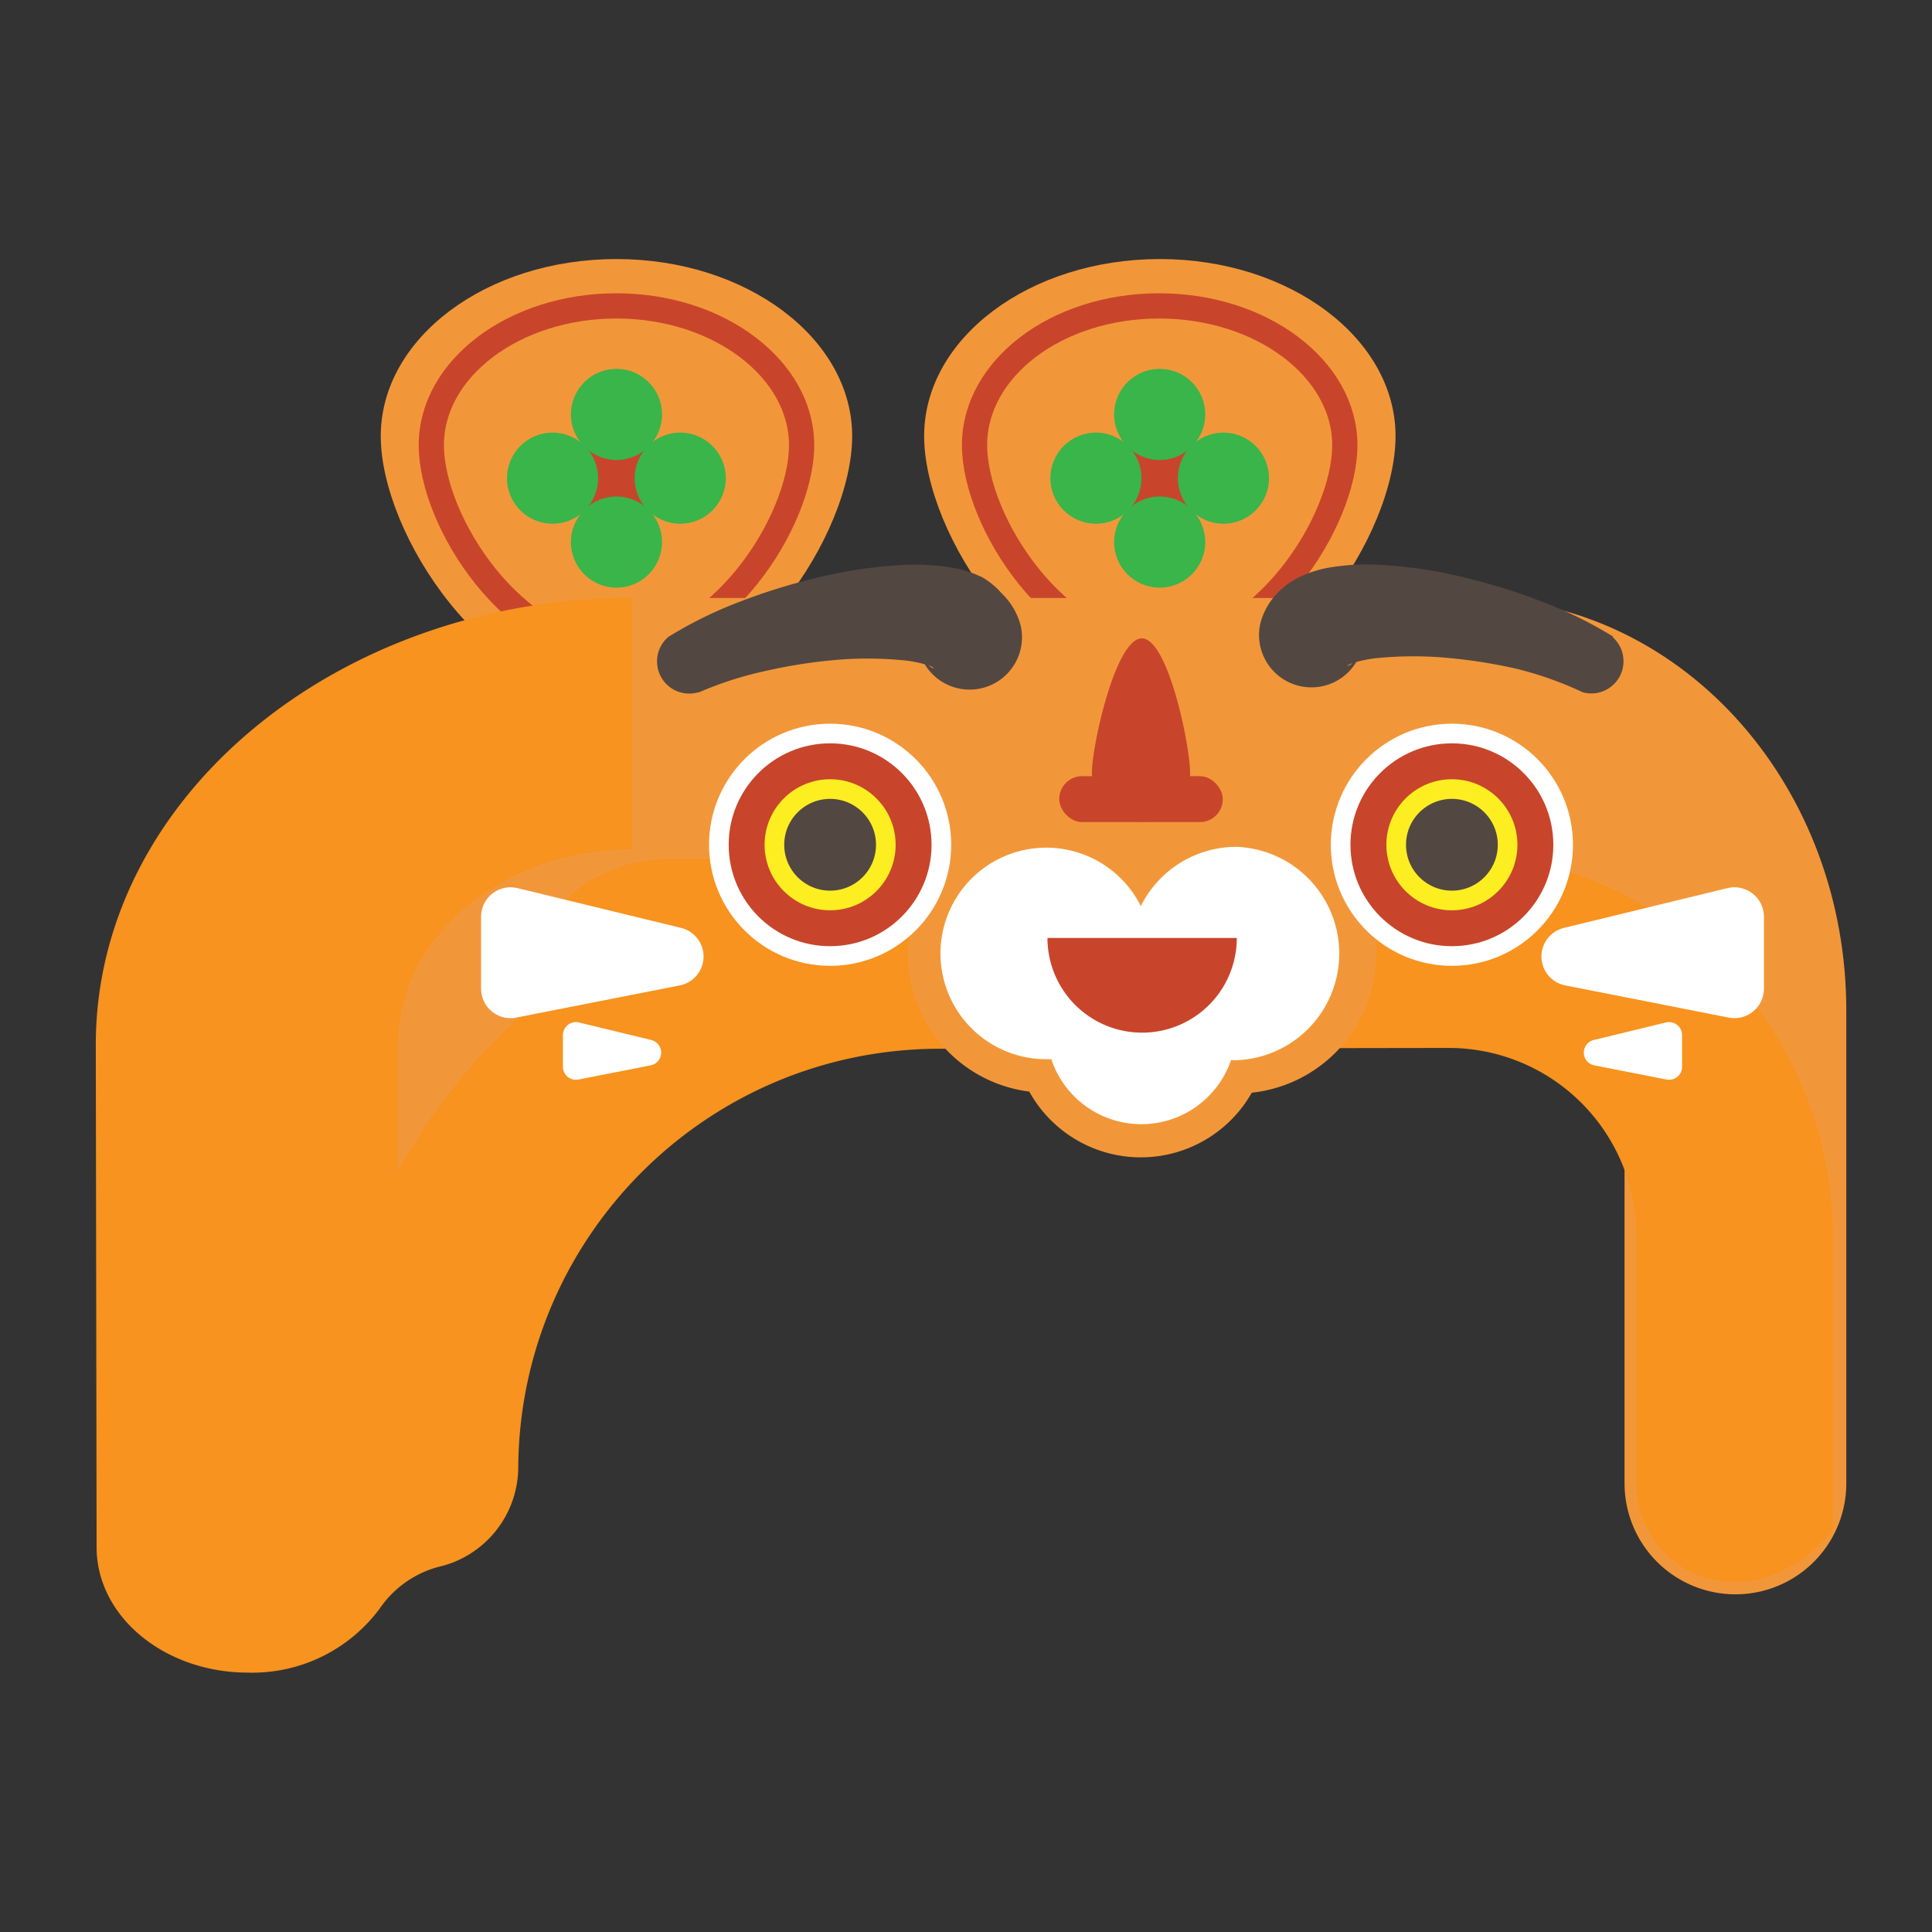 <svg width="120" height="120" viewBox="0 0 120 120" xmlns="http://www.w3.org/2000/svg"><rect x="0" y="0" width="120" height="120" fill="#333333" stroke="none"/><g fill="none" fill-rule="evenodd"><path d="M0 0h120v120H0z"/><path d="M57.4 27.09c0 6.06 6.55 16.2 14.64 16.2s14.64-10.14 14.64-16.2c0-6.06-6.55-11-14.64-11S57.4 21 57.4 27.09z" fill="#F29739" fill-rule="nonzero"/><path d="M60.53 27.65c0 4.76 5.15 12.73 11.5 12.73s11.5-8 11.5-12.73S78.38 19 72 19c-6.38 0-11.47 3.89-11.47 8.65z" stroke="#C8452B" stroke-width="1.568"/><circle fill="#C8452B" fill-rule="nonzero" cx="72.03" cy="29.7" r="2.87"/><circle fill="#39B54A" fill-rule="nonzero" cx="68.07" cy="29.7" r="2.83"/><circle fill="#39B54A" fill-rule="nonzero" cx="75.99" cy="29.7" r="2.83"/><circle fill="#39B54A" fill-rule="nonzero" cx="72.03" cy="25.74" r="2.83"/><circle fill="#39B54A" fill-rule="nonzero" cx="72.03" cy="33.67" r="2.83"/><path d="M23.65 27.09c0 6.06 6.55 16.2 14.64 16.2s14.64-10.14 14.64-16.2c0-6.06-6.55-11-14.64-11s-14.64 4.91-14.64 11z" fill="#F29739" fill-rule="nonzero"/><path d="M26.79 27.65c0 4.76 5.15 12.73 11.5 12.73s11.5-8 11.5-12.73S44.64 19 38.29 19s-11.5 3.89-11.5 8.65z" stroke="#C8452B" stroke-width="1.568"/><circle fill="#C8452B" fill-rule="nonzero" cx="38.29" cy="29.7" r="2.87"/><circle fill="#39B54A" fill-rule="nonzero" cx="34.32" cy="29.7" r="2.83"/><circle fill="#39B54A" fill-rule="nonzero" cx="42.25" cy="29.7" r="2.83"/><circle fill="#39B54A" fill-rule="nonzero" cx="38.29" cy="25.74" r="2.83"/><circle fill="#39B54A" fill-rule="nonzero" cx="38.29" cy="33.67" r="2.83"/><path fill="#F7931E" fill-rule="nonzero" d="M26.09 83.1l8.07-17.79 23.5-11.21 26.83.07 19.32 14.43 3.85 18.02-2.41-36.43-20.76-8.7-43.09 1.63-13.52 8.36z"/><path d="M107.74 87.16V62.79c0-8.577-6.953-15.53-15.53-15.53H41.54A15.53 15.53 0 0 0 26 62.79v24.37" stroke="#F29739" stroke-width="12.196" stroke-linecap="round" stroke-linejoin="round"/><path d="M107.79 92.14V62.75c0-10.34-7.35-18.72-16.43-18.72H37.78c-9.07 0-16.43 8.38-16.43 18.72v29.39" stroke="#F29739" stroke-width="13.773" stroke-linecap="round" stroke-linejoin="round"/><path d="M39.24 37.13v15.62c-8 0-14.53 5.44-14.52 12.1v7.88A38.37 38.37 0 0 1 58.23 53l31.71-.05a23.86 23.86 0 0 1 23.9 23.82v18.32c-5.37 6.13-12.19 2.41-12.2-2.91V76.79A11.66 11.66 0 0 0 90 65.09l-31.71.05c-14.358.044-26.001 11.643-26.1 26A6.38 6.38 0 0 1 28.25 97a6 6 0 0 1-.85.28 6.43 6.43 0 0 0-3.8 2.61 9.85 9.85 0 0 1-8.19 4c-5.19 0-9.41-3.48-9.41-7.79l-.05-31.22c0-15.27 14.91-27.72 33.29-27.75z" fill="#F7931E" fill-rule="nonzero"/><path d="M70.88 70.83a6.9 6.9 0 0 1-6.28-4 7.58 7.58 0 1 1 6.27-12.38 7.64 7.64 0 1 1 6.26 12.45 6.91 6.91 0 0 1-6.25 3.93z" fill="#FFF" fill-rule="nonzero"/><path d="M76.81 52.6a6.63 6.63 0 0 1 0 13.25h-.35a5.89 5.89 0 0 1-11.16-.06H65a6.57 6.57 0 1 1 5.86-9.51 6.62 6.62 0 0 1 5.93-3.68h.02zm-.02-2a8.6 8.6 0 0 0-5.94 2.36 8.6 8.6 0 1 0-6.92 14.84 7.92 7.92 0 0 0 13.82.07 8.66 8.66 0 0 0-1-17.27h.04z" fill="#F29739" fill-rule="nonzero"/><path d="M100.21 39.55a25.93 25.93 0 0 0-4.61-2.25 37.32 37.32 0 0 0-4.81-1.47 28.5 28.5 0 0 0-5.15-.75 14 14 0 0 0-3 .16 7 7 0 0 0-1.92.6 4.83 4.83 0 0 0-1.27.89 4.24 4.24 0 0 0-1.17 2 3.253 3.253 0 1 0 6.35 1.42 2.13 2.13 0 0 1-.59 1 .78.78 0 0 1-.33.21c-.07 0 .09-.1.29-.17a7.78 7.78 0 0 1 1.7-.33 23 23 0 0 1 4.19 0c1.45.13 2.89.357 4.31.68A22 22 0 0 1 98.31 43a2 2 0 0 0 1.85-3.43l.05-.02zM43.42 43a22 22 0 0 1 4.06-1.31 32.48 32.48 0 0 1 4.31-.69 23 23 0 0 1 4.19 0 7.78 7.78 0 0 1 1.7.33c.2.07.37.17.29.17a.78.78 0 0 1-.33-.21 2.13 2.13 0 0 1-.59-1 3.253 3.253 0 1 0 6.35-1.42 4.24 4.24 0 0 0-1.17-2A4.84 4.84 0 0 0 61 35.85a7 7 0 0 0-1.92-.6 14 14 0 0 0-3-.16 28.5 28.5 0 0 0-5.15.75 37.32 37.32 0 0 0-4.81 1.47 25.93 25.93 0 0 0-4.61 2.25A2 2 0 0 0 43.37 43h.05z" fill="#534741" fill-rule="nonzero"/><circle stroke="#FFF" stroke-width="1.22" fill="#C8452B" fill-rule="nonzero" cx="51.56" cy="52.47" r="6.91"/><circle stroke="#FCEE21" stroke-width="1.22" fill="#534741" fill-rule="nonzero" cx="51.56" cy="52.47" r="3.46"/><circle stroke="#FFF" stroke-width="1.22" fill="#C8452B" fill-rule="nonzero" cx="90.18" cy="52.47" r="6.91"/><circle stroke="#FCEE21" stroke-width="1.22" fill="#534741" fill-rule="nonzero" cx="90.18" cy="52.47" r="3.46"/><path d="M67.82 48a3.05 3.05 0 1 0 6.1 0c0-1.68-1.37-8.35-3-8.35s-3.1 6.67-3.1 8.35z" fill="#C8452B" fill-rule="nonzero"/><rect fill="#C8452B" fill-rule="nonzero" transform="rotate(-180 70.87 49.635)" x="65.79" y="48.21" width="10.16" height="2.85" rx="1.42"/><path d="M76.82 58.26a5.88 5.88 0 0 1-11.76 0h11.76z" fill="#C8452B" fill-rule="nonzero"/><path stroke="#FFF" stroke-width="3.659" fill="#FFF" fill-rule="nonzero" stroke-linecap="round" stroke-linejoin="round" d="M31.71 61.41l10.16-2-10.16-2.47z"/><path stroke="#FFF" stroke-width="1.614" fill="#FFF" fill-rule="nonzero" stroke-linecap="round" stroke-linejoin="round" d="M35.77 66.26l4.49-.88-4.49-1.09z"/><path stroke="#FFF" stroke-width="3.659" fill="#FFF" fill-rule="nonzero" stroke-linecap="round" stroke-linejoin="round" d="M107.73 61.41l-10.16-2 10.16-2.47z"/><path stroke="#FFF" stroke-width="1.614" fill="#FFF" fill-rule="nonzero" stroke-linecap="round" stroke-linejoin="round" d="M103.67 66.26l-4.49-.88 4.49-1.09z"/></g></svg>